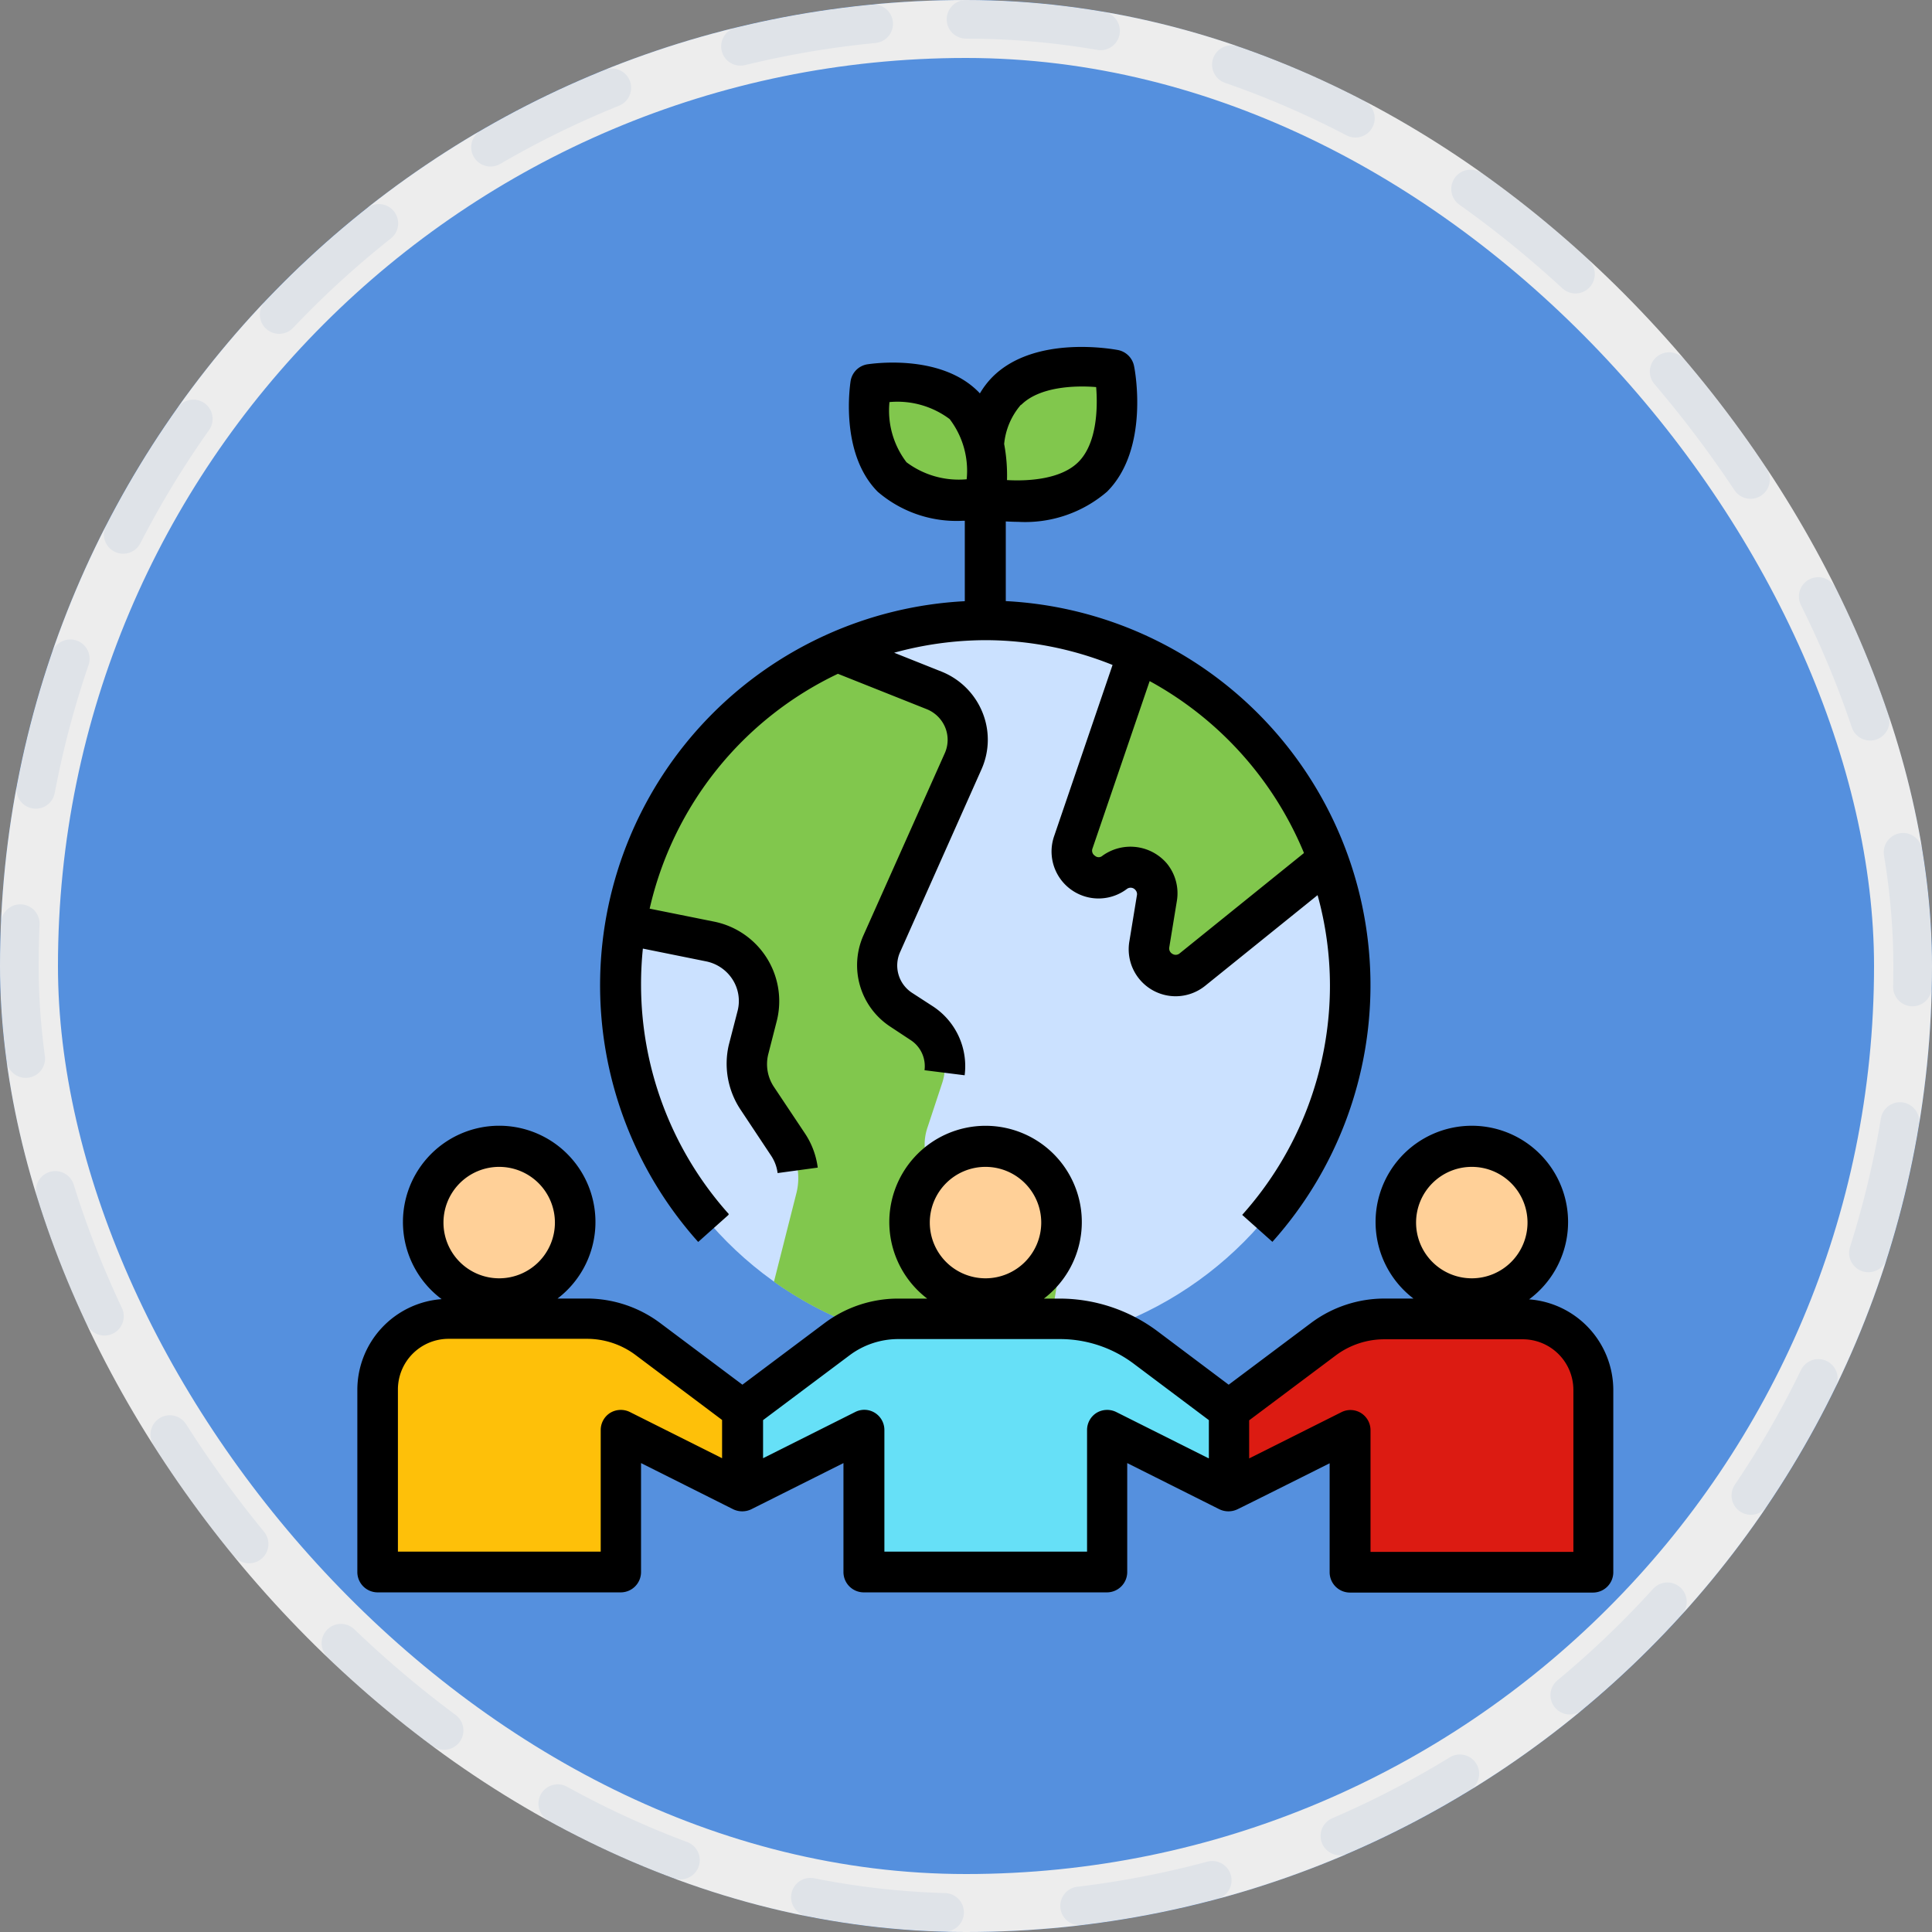 <svg xmlns="http://www.w3.org/2000/svg" width="100" height="100" viewBox="0 0 100 100">
  <rect x="0" y="0" width="100" height="100" fill="#808080" stroke="none"/>
  <g id="Grupo_1103382" data-name="Grupo 1103382" transform="translate(-639.711 -4894)">
    <g id="Rectángulo_400907" data-name="Rectángulo 400907" transform="translate(639.711 4894)" fill="none" stroke="#1f3b5f" stroke-linecap="round" stroke-width="2" stroke-dasharray="7">
      <rect width="100" height="100" rx="50" stroke="none"/>
      <rect x="1" y="1" width="98" height="98" rx="49" fill="none"/>
    </g>
    <g id="Grupo_1102099" data-name="Grupo 1102099">
      <g id="Rectángulo_400898" data-name="Rectángulo 400898" transform="translate(639.711 4894)" fill="#4e93ee" stroke="#fff" stroke-width="3" opacity="0.859">
        <rect width="100" height="100" rx="50" stroke="none"/>
        <rect x="1.5" y="1.5" width="97" height="97" rx="48.5" fill="none"/>
      </g>
      <g id="proteccion-ambiental" transform="translate(657.207 4910.418)">
        <circle id="Elipse_11652" data-name="Elipse 11652" cx="18.879" cy="18.879" r="18.879" transform="translate(14.635 15.658)" fill="#cbe1ff"/>
        <path id="Trazado_878585" data-name="Trazado 878585" d="M36.843,47.689l-.787,4.72a18.883,18.883,0,0,1-14.138-3.22l1.164-4.594a3.147,3.147,0,0,0-.43-2.507l-1.6-2.4a3.193,3.193,0,0,1-.441-2.507l.441-1.752A3.126,3.126,0,0,0,18.6,31.6l-4.374-.892A18.848,18.848,0,0,1,25.169,16.58L30.225,18.6A2.722,2.722,0,0,1,31.7,22.233l-4.216,9.492a2.721,2.721,0,0,0,.975,3.367l1.091.713a2.693,2.693,0,0,1,1.07,3.115l-.766,2.318a2.727,2.727,0,0,0,3.451,3.44A2.72,2.72,0,0,1,36.843,47.7Z" transform="translate(0.646 0.735)" fill="#81c74d"/>
        <circle id="Elipse_11653" data-name="Elipse 11653" cx="3.933" cy="3.933" r="3.933" transform="translate(54.753 42.928)" fill="#ffd098"/>
        <path id="Trazado_878586" data-name="Trazado 878586" d="M44,58.415l6.293-3.147v7.342H62.879v-9.44A3.675,3.675,0,0,0,59.208,49.5H52.045A5.253,5.253,0,0,0,48.9,50.549L44,54.22Z" transform="translate(2.1 2.343)" fill="#dc1b12"/>
        <circle id="Elipse_11654" data-name="Elipse 11654" cx="3.933" cy="3.933" r="3.933" transform="translate(29.581 42.928)" fill="#ffd098"/>
        <path id="Trazado_878587" data-name="Trazado 878587" d="M20,58.415l6.293-3.147v7.342H38.879V55.269l6.293,3.147v-4.2l-4.332-3.251A7.34,7.34,0,0,0,36.435,49.5H28.045A5.253,5.253,0,0,0,24.9,50.549L20,54.22Z" transform="translate(0.928 2.343)" fill="#66e0f7"/>
        <circle id="Elipse_11655" data-name="Elipse 11655" cx="3.933" cy="3.933" r="3.933" transform="translate(4.409 42.928)" fill="#ffd098"/>
        <path id="Trazado_878588" data-name="Trazado 878588" d="M20.879,54.22l-4.9-3.671A5.253,5.253,0,0,0,12.835,49.5H5.671A3.675,3.675,0,0,0,2,53.171v9.44H14.586V55.269l6.293,3.147Z" transform="translate(0.049 2.343)" fill="#fec009"/>
        <path id="Trazado_878589" data-name="Trazado 878589" d="M33.118,3.758c1.846-1.846,5.559-1.112,5.559-1.112s.734,3.723-1.112,5.559-5.559,1.112-5.559,1.112-.734-3.723,1.112-5.559Z" transform="translate(1.507 0.047)" fill="#81c74d"/>
        <path id="Trazado_878590" data-name="Trazado 878590" d="M27.456,8.168c-1.636-1.636-1.112-4.825-1.112-4.825s3.178-.524,4.825,1.112S32.28,9.28,32.28,9.28,29.1,9.8,27.456,8.168Z" transform="translate(1.234 0.084)" fill="#81c74d"/>
        <path id="Trazado_878591" data-name="Trazado 878591" d="M49.527,27.328l-7,5.664a1.383,1.383,0,0,1-2.255-1.28l.388-2.37A1.4,1.4,0,0,0,39.3,27.705a1.348,1.348,0,0,0-.818.294,1.384,1.384,0,0,1-2.14-1.552L39.7,16.64a18.947,18.947,0,0,1,9.828,10.677Z" transform="translate(1.723 0.738)" fill="#81c74d"/>
        <path id="Trazado_878592" data-name="Trazado 878592" d="M19.64,46.42A17.8,17.8,0,0,1,15.1,34.537a18.032,18.032,0,0,1,.094-1.856l3.272.661a2.126,2.126,0,0,1,1.374.944,2.064,2.064,0,0,1,.262,1.6l-.461,1.783a4.291,4.291,0,0,0,.6,3.335L21.832,43.4a2.09,2.09,0,0,1,.336.9l2.077-.283a4.145,4.145,0,0,0-.671-1.783l-1.594-2.391a2.12,2.12,0,0,1-.3-1.678l.451-1.762a4.2,4.2,0,0,0-3.251-5.118l-3.335-.671a17.849,17.849,0,0,1,9.744-12.156L29.9,20.294a1.735,1.735,0,0,1,.944.944,1.694,1.694,0,0,1-.01,1.3L26.6,32.02A3.8,3.8,0,0,0,27.968,36.7l1.08.713a1.608,1.608,0,0,1,.724,1.563l2.077.262a3.7,3.7,0,0,0-1.657-3.577l-1.08-.7A1.689,1.689,0,0,1,28.5,32.88l4.227-9.492a3.756,3.756,0,0,0,.042-2.937,3.813,3.813,0,0,0-2.1-2.1L28.2,17.367a17.929,17.929,0,0,1,4.72-.65A17.667,17.667,0,0,1,39.505,18L36.474,26.88A2.432,2.432,0,0,0,40.239,29.6a.321.321,0,0,1,.461.063.312.312,0,0,1,.063.273l-.388,2.37a2.432,2.432,0,0,0,2.4,2.842,2.443,2.443,0,0,0,1.542-.556l5.8-4.678a17.593,17.593,0,0,1,.64,4.667,17.8,17.8,0,0,1-4.542,11.883l1.563,1.395a19.91,19.91,0,0,0-13.8-33.164V10.571c.2.01.409.021.629.021a6.5,6.5,0,0,0,4.615-1.563c2.213-2.213,1.437-6.325,1.395-6.5a1.053,1.053,0,0,0-.829-.829c-.178-.031-4.29-.818-6.5,1.395a4.341,4.341,0,0,0-.65.85c-.031-.031-.063-.073-.094-.1-2-1.993-5.58-1.426-5.737-1.405a1.047,1.047,0,0,0-.86.86c-.021.147-.587,3.734,1.405,5.737a6.258,6.258,0,0,0,4.405,1.5h.1V14.7a19.91,19.91,0,0,0-13.8,33.165l1.563-1.395ZM49.406,27.74l-6.419,5.181a.319.319,0,0,1-.388.031.323.323,0,0,1-.157-.346l.388-2.37a2.433,2.433,0,0,0-.524-1.972,2.478,2.478,0,0,0-3.325-.388.289.289,0,0,1-.388,0,.311.311,0,0,1-.126-.378l2.958-8.663a17.965,17.965,0,0,1,7.982,8.884ZM34.775,4.54c.933-.933,2.737-1.017,3.881-.923.094,1.143.021,2.947-.923,3.881-.881.881-2.549,1-3.692.933a8.755,8.755,0,0,0-.147-1.867,3.621,3.621,0,0,1,.871-2.035ZM28.839,7.508a4.407,4.407,0,0,1-.881-3.115,4.511,4.511,0,0,1,3.115.881,4.407,4.407,0,0,1,.881,3.115A4.511,4.511,0,0,1,28.839,7.508Z" transform="translate(0.585 0)"/>
        <path id="Trazado_878593" data-name="Trazado 878593" d="M61.665,48.947a4.982,4.982,0,1,0-6-.031H54.145a6.355,6.355,0,0,0-3.776,1.259l-4.269,3.2-3.7-2.779a8.465,8.465,0,0,0-5.034-1.678h-.829a4.982,4.982,0,1,0-6.041,0H28.973A6.355,6.355,0,0,0,25.2,50.174l-4.269,3.2-4.269-3.2a6.355,6.355,0,0,0-3.776-1.259H11.363a4.982,4.982,0,1,0-6,.031A4.713,4.713,0,0,0,1,53.635v9.44a1.052,1.052,0,0,0,1.049,1.049H14.635a1.052,1.052,0,0,0,1.049-1.049V57.432l4.772,2.391a1.079,1.079,0,0,0,.933,0l4.772-2.391v5.643a1.052,1.052,0,0,0,1.049,1.049H39.8a1.052,1.052,0,0,0,1.049-1.049V57.432l4.772,2.391a1.079,1.079,0,0,0,.933,0c.294-.136,4.772-2.381,4.772-2.381v5.643a1.052,1.052,0,0,0,1.049,1.049H64.959a1.052,1.052,0,0,0,1.049-1.049v-9.44a4.714,4.714,0,0,0-4.363-4.688ZM8.342,42.1a2.884,2.884,0,1,1-2.884,2.884A2.883,2.883,0,0,1,8.342,42.1ZM19.879,57.18l-4.772-2.391a1.062,1.062,0,0,0-1.017.042,1.048,1.048,0,0,0-.493.892v6.293H3.1V53.625A2.623,2.623,0,0,1,5.72,51h7.164a4.2,4.2,0,0,1,2.517.839L19.879,55.2V57.17ZM33.514,42.1a2.884,2.884,0,1,1-2.884,2.884A2.883,2.883,0,0,1,33.514,42.1ZM45.052,57.18l-4.772-2.391a1.062,1.062,0,0,0-1.017.042,1.048,1.048,0,0,0-.493.892v6.293H28.28V55.722a1.048,1.048,0,0,0-.493-.892,1.035,1.035,0,0,0-1.017-.042L22,57.18V55.208l4.479-3.356a4.2,4.2,0,0,1,2.517-.839h8.391a6.355,6.355,0,0,1,3.776,1.259l3.912,2.937V57.18ZM58.687,42.1A2.884,2.884,0,1,1,55.8,44.982,2.883,2.883,0,0,1,58.687,42.1Zm5.244,19.928H53.442V55.733a1.048,1.048,0,0,0-.493-.892,1.035,1.035,0,0,0-1.017-.042L47.16,57.191V55.219l4.479-3.356a4.2,4.2,0,0,1,2.517-.839h7.164a2.623,2.623,0,0,1,2.622,2.622v8.391Z" transform="translate(0 1.879)"/>
      </g>
    </g>
  </g>
</svg>
